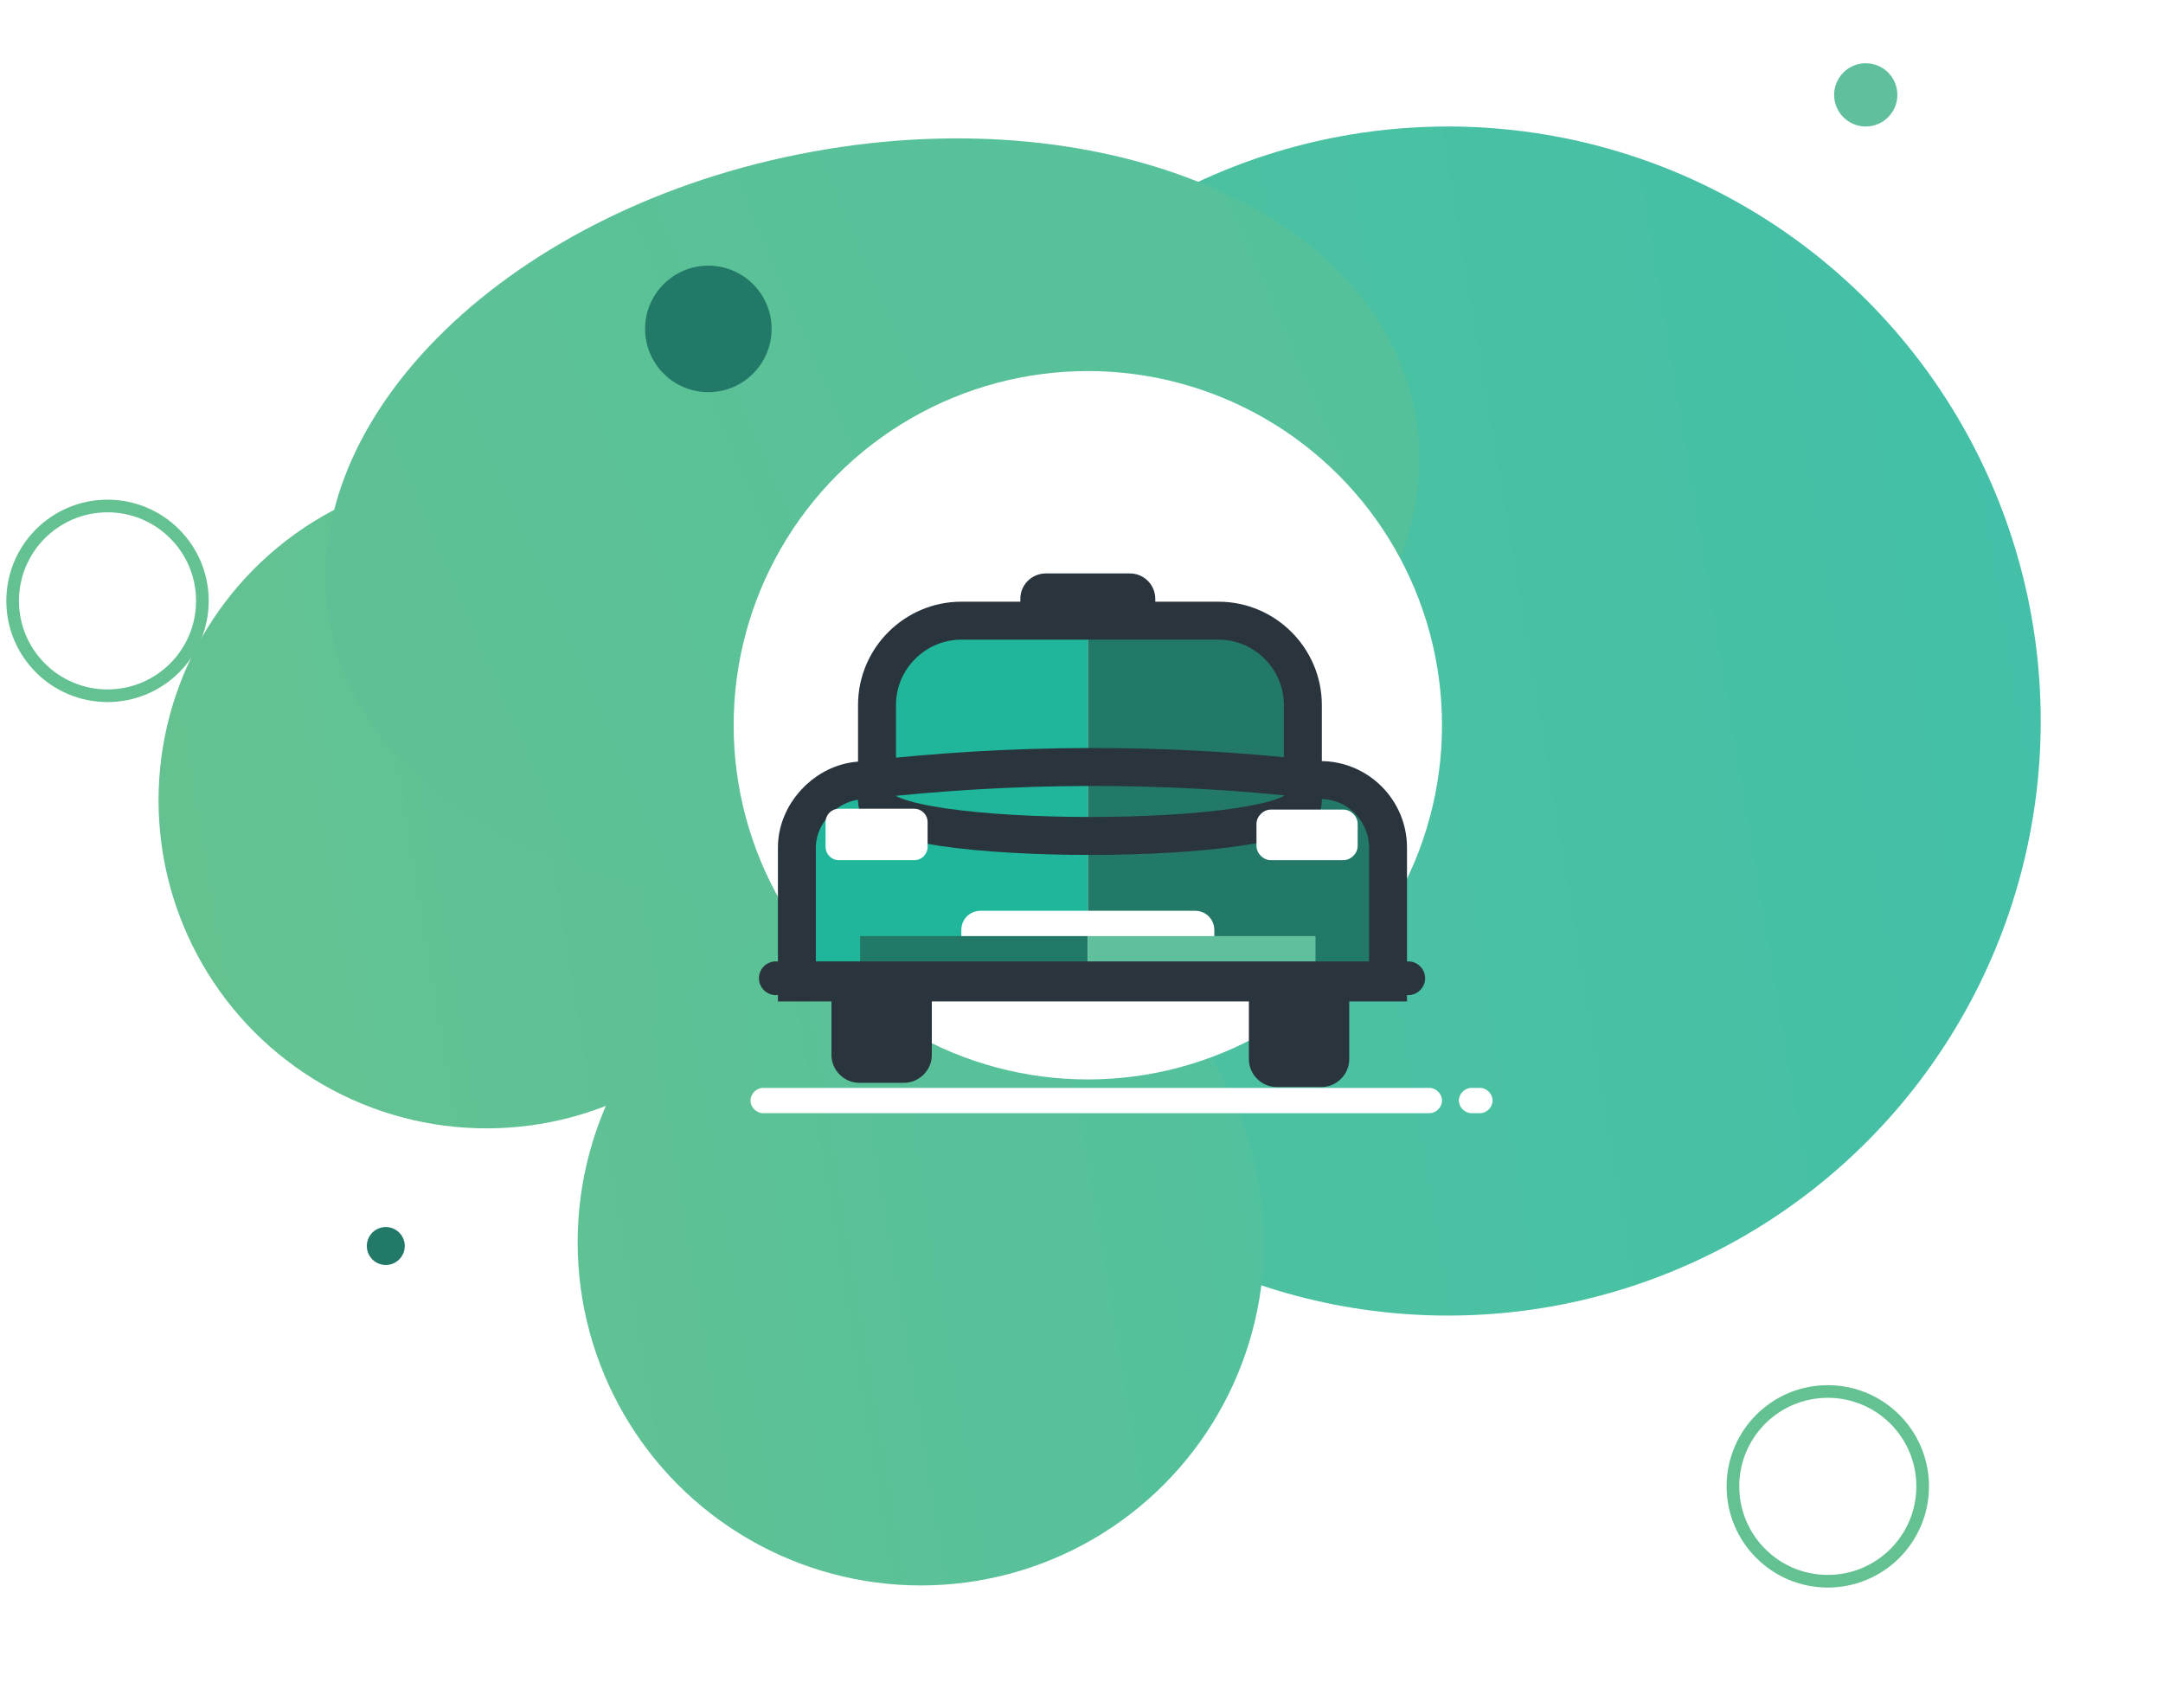 <svg xmlns="http://www.w3.org/2000/svg" width="171" height="135" viewBox="0 0 171 135">
    <defs>
        <filter id="a" width="126.7%" height="135.3%" x="-13.3%" y="-17.3%" filterUnits="objectBoundingBox">
            <feOffset in="SourceAlpha" result="shadowOffsetOuter1"/>
            <feGaussianBlur in="shadowOffsetOuter1" result="shadowBlurOuter1" stdDeviation="5"/>
            <feColorMatrix in="shadowBlurOuter1" result="shadowMatrixOuter1" values="0 0 0 0 0.608 0 0 0 0 0.576 0 0 0 0 0.576 0 0 0 0.5 0"/>
            <feMerge>
                <feMergeNode in="shadowMatrixOuter1"/>
                <feMergeNode in="SourceGraphic"/>
            </feMerge>
        </filter>
        <linearGradient id="b" x1="-205.062%" x2="147.823%" y1="92.383%" y2="33.728%">
            <stop offset="0%" stop-color="#6AC28D"/>
            <stop offset="100%" stop-color="#3DC0AB"/>
        </linearGradient>
        <linearGradient id="c" x1="-58.593%" x2="398.627%" y1="68.02%" y2="-7.762%">
            <stop offset="0%" stop-color="#6AC28D"/>
            <stop offset="100%" stop-color="#3DC0AB"/>
        </linearGradient>
        <linearGradient id="d" x1="-105.985%" x2="321.338%" y1="99.112%" y2="-35.473%">
            <stop offset="0%" stop-color="#6AC28D"/>
            <stop offset="100%" stop-color="#3DC0AB"/>
        </linearGradient>
        <linearGradient id="e" x1="-78.94%" x2="260.285%" y1="71.323%" y2="15.098%">
            <stop offset="0%" stop-color="#6AC28D"/>
            <stop offset="100%" stop-color="#3DC0AB"/>
        </linearGradient>
    </defs>
    <g fill="none" fill-rule="evenodd" transform="translate(1 5)">
        <circle cx="143.5" cy="112.5" r="7.5" fill-rule="nonzero" stroke="#64C292"/>
        <circle cx="29.5" cy="93.5" r="1.5" fill="#227967" fill-rule="nonzero"/>
        <circle cx="146.5" cy="2.5" r="2.5" fill="#60C09D" fill-rule="nonzero"/>
        <g fill-rule="nonzero" filter="url(#a)" transform="translate(11 5)">
            <ellipse cx="102.467" cy="47" fill="url(#b)" rx="46.867" ry="47"/>
            <circle cx="26.467" cy="53.267" r="25.933" fill="url(#c)"/>
            <path fill="url(#d)" d="M99.8 22.333C96.6 6.467 74.8-2.533 51.133 2.2c-23.666 4.733-40.2 21.533-37 37.4 3.2 15.867 25 24.867 48.667 20.133 23.6-4.8 40.2-21.533 37-37.4z"/>
            <circle cx="60.8" cy="88.2" r="27.133" fill="url(#e)"/>
        </g>
        <g transform="translate(57 24.333)">
            <circle cx="28" cy="28" r="28" fill="#FFF" fill-rule="nonzero"/>
            <path fill="#29343D" fill-rule="nonzero" d="M13.467 43H9.933c-1.2 0-2.2 1-2.2 2.2v8.867c0 1.2 1 2.2 2.2 2.2h3.534c1.2 0 2.2-1 2.2-2.2V45.2c0-1.2-1-2.2-2.2-2.2zM46.467 43.333h-3.534c-1.2 0-2.2 1-2.2 2.2V54.4c0 1.2 1 2.2 2.2 2.2h3.534c1.2 0 2.2-1 2.2-2.2v-8.867c0-1.2-1-2.2-2.2-2.2z"/>
            <path fill="#227967" fill-rule="nonzero" d="M45 26.333v6c.2 0 3.333-.4 5.333 2C52 36.267 51.733 38.6 51.667 39v9.333H28V19.667h10.333c.467 0 2.8.133 4.667 2 1.867 1.866 2 4.2 2 4.666z"/>
            <path fill="#1FB69B" fill-rule="nonzero" d="M28 48H5.333V38c0-.467-.066-2.333 1.334-4C8.4 31.933 11 32 11.333 32v-5.333c.067-.667.267-2.8 2-4.667a7.721 7.721 0 0 1 4.134-2.333H28V48z"/>
            <path fill="#FFF" fill-rule="nonzero" d="M36.467 47.333H19.533A1.509 1.509 0 0 1 18 45.8v-1.6c0-.867.667-1.533 1.533-1.533h16.934c.866 0 1.533.666 1.533 1.533v1.6c0 .867-.667 1.533-1.533 1.533z"/>
            <path fill="#227967" fill-rule="nonzero" d="M10 44.667h18V48H10z"/>
            <path fill="#60C09D" fill-rule="nonzero" d="M28 44.667h18V48H28z"/>
            <path stroke="#29343D" stroke-width="3" d="M11.333 34v-7.6c0-3.667 3-6.667 6.667-6.667h20.333c3.667 0 6.667 3 6.667 6.667V34c0 3.667-33.667 3.667-33.667 0z"/>
            <path stroke="#29343D" stroke-width="3" d="M51.667 48.333H5V37.667c0-2.6 2.133-4.934 4.667-5.267l.666-.067c11.734-1.333 23.6-1.4 35.4-.066l.667.066c2.933 0 5.333 2.4 5.333 5.334v10.666h-.066z"/>
            <path fill="#29343D" fill-rule="nonzero" d="M22.667 19.333h10.666V18c0-1.067-.866-2-2-2h-6.666c-1.067 0-2 .867-2 2v1.333zM53.333 49.333h-50C2.6 49.333 2 48.733 2 48s.6-1.333 1.333-1.333h50c.734 0 1.334.6 1.334 1.333s-.6 1.333-1.334 1.333z"/>
            <path fill="#FFF" fill-rule="nonzero" d="M14.267 38.667H8.333c-.6 0-1.066-.467-1.066-1.067v-1.933c0-.6.466-1.067 1.066-1.067h5.934c.6 0 1.066.467 1.066 1.067V37.6c0 .6-.466 1.067-1.066 1.067zM48.2 38.667h-5.733c-.6 0-1.134-.534-1.134-1.134V35.8c0-.6.534-1.133 1.134-1.133H48.2c.6 0 1.133.533 1.133 1.133v1.733c0 .6-.533 1.134-1.133 1.134zM55 58.667H2.333c-.533 0-1-.467-1-1 0-.534.467-1 1-1H55c.533 0 1 .466 1 1 0 .533-.467 1-1 1zM59 58.667h-.667c-.533 0-1-.467-1-1 0-.534.467-1 1-1H59c.533 0 1 .466 1 1 0 .533-.467 1-1 1z"/>
        </g>
        <circle cx="55" cy="21" r="5" fill="#227967" fill-rule="nonzero"/>
        <circle cx="7.5" cy="42.5" r="7.5" fill-rule="nonzero" stroke="#64C292"/>
    </g>
</svg>
